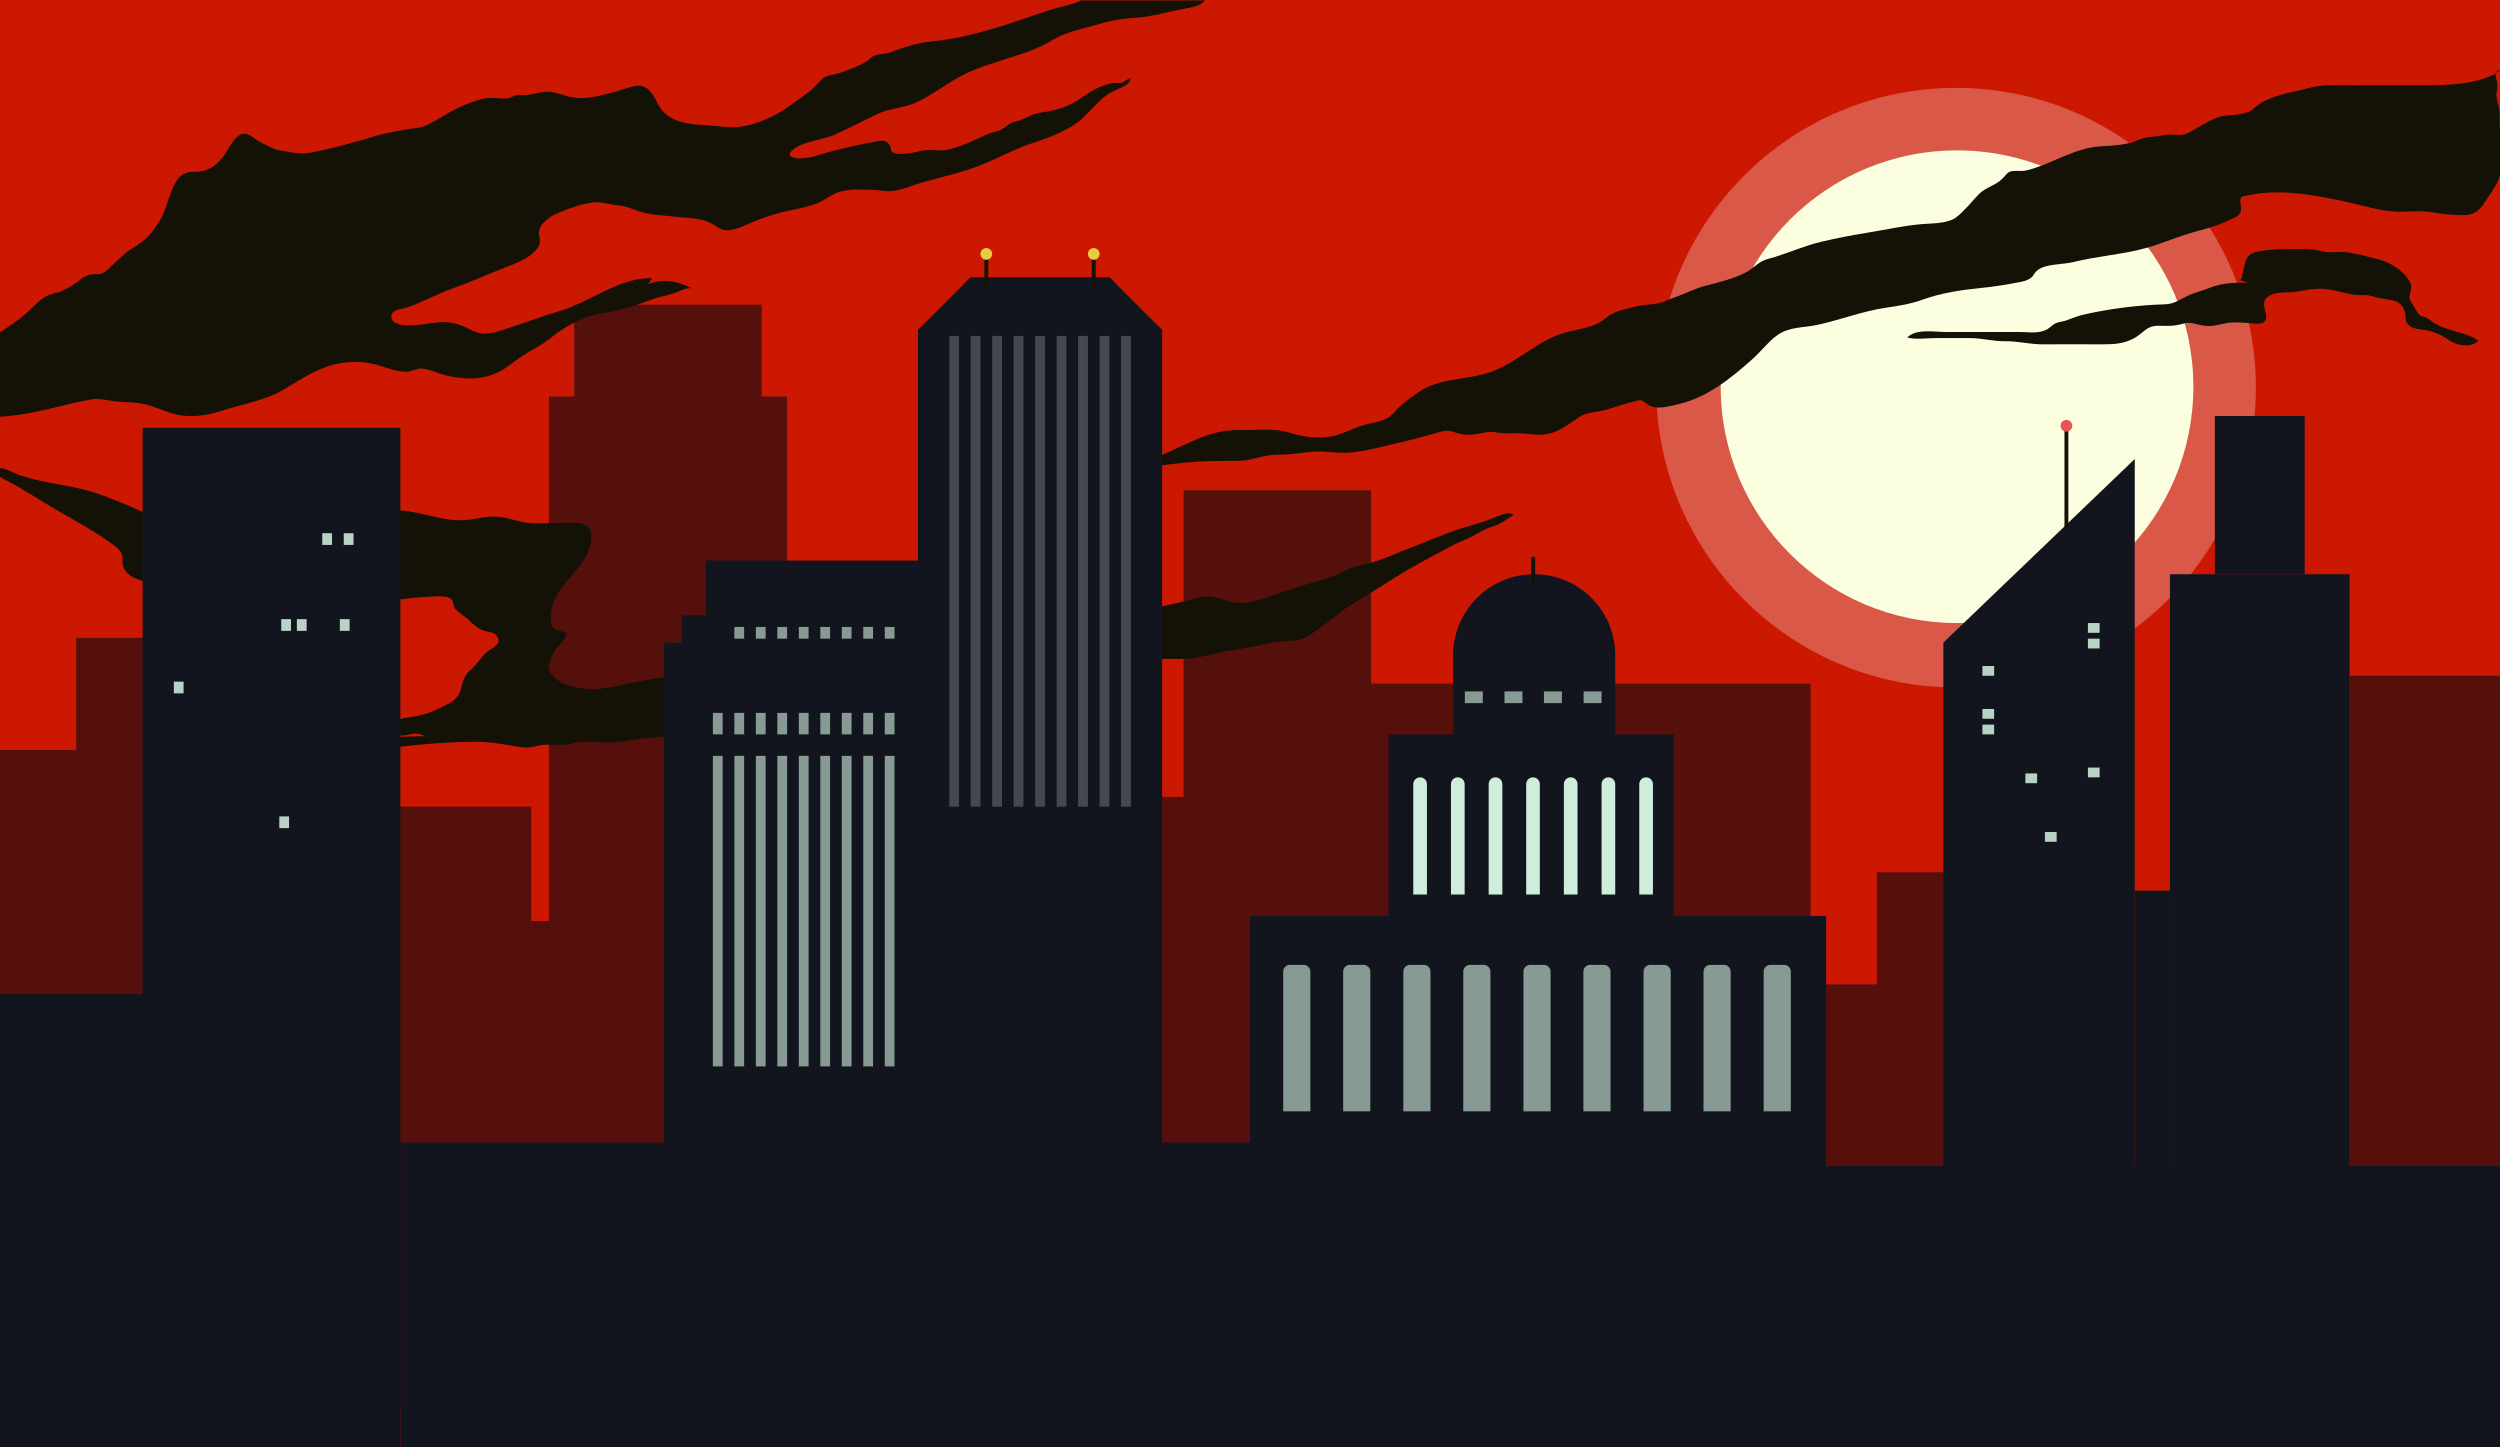 <?xml version="1.0" encoding="utf-8"?>
<!-- Generator: Adobe Illustrator 21.0.2, SVG Export Plug-In . SVG Version: 6.00 Build 0)  -->
<svg version="1.1" xmlns="http://www.w3.org/2000/svg" xmlns:xlink="http://www.w3.org/1999/xlink" x="0px" y="0px"
	 viewBox="0 0 1280 741" style="enable-background:new 0 0 1280 741;" xml:space="preserve">
<style type="text/css">
	.st0{fill:#CC1800;}
	.st1{opacity:0.28;fill:#FFFFFF;}
	.st2{fill:#FBFEDF;}
	.st3{fill:#56100C;}
	.st4{fill:#141206;}
	.st5{fill:#13151E;}
	.st6{opacity:0.23;fill:#DEFFEC;}
	.st7{opacity:0.57;fill:#DEFFEC;}
	.st8{opacity:0.92;fill:#DEFFEC;}
	.st9{opacity:0.81;fill:#DEFFEC;}
	.st10{fill:none;stroke:#141206;stroke-width:2;stroke-linecap:round;stroke-miterlimit:10;}
	.st11{fill:#E8CC42;}
	.st12{fill:#EA5353;}
</style>
<g id="Layer_2">
	<rect class="st0" width="1280" height="741"/>
	<circle class="st1" cx="1001.5" cy="198.5" r="153.5"/>
	<circle class="st2" cx="1002" cy="198" r="121"/>
</g>
<g id="Layer_4">
	<rect x="606" y="251" class="st3" width="96" height="380"/>
	<rect x="701" y="350" class="st3" width="226" height="255"/>
	<rect x="485" y="408" class="st3" width="226" height="255"/>
	<rect x="176" y="413" class="st3" width="96" height="309"/>
	<rect x="281" y="203" class="st3" width="122" height="421"/>
	<rect x="294" y="156" class="st3" width="96" height="74"/>
	<rect x="1203" y="346" class="st3" width="77" height="255"/>
	<rect x="926" y="504" class="st3" width="77" height="135"/>
	<rect x="233" y="531" class="st3" width="77" height="58"/>
	<rect y="384" class="st3" width="77" height="135"/>
	<rect x="39" y="326.6" class="st3" width="35" height="61.4"/>
	<rect x="961" y="446.6" class="st3" width="35" height="61.4"/>
	<rect x="263" y="471.6" class="st3" width="35" height="61.4"/>
</g>
<g id="Layer_1">
	<g>
		<path class="st4" d="M617.1,0c-2,2.7-5.3,3.5-8.7,4.1c-9.2,1.5-19,4.7-28.2,5.1c-7,0.3-13.5,1.9-20.3,3.9c-7,2-14.6,3.5-20.6,7.2
			c-14.6,9-32.7,10.7-47.7,18.9c-7.3,3.9-13.8,9-21.3,12.7c-7,3.5-14.8,3.3-21.8,6.8c-6.6,3.3-13,6.4-19.8,9.7
			c-6.9,3.4-16.4,3.4-22.5,8.1c-3.5,2.7-1.7,4.3,2.8,4.6c5.7,0.3,11.9-2.5,17.3-3.8c7.5-1.8,15.4-3.8,23-5c3.4-0.5,4.6-0.5,6.3,2.2
			c0.8,1.2,0,2,1.2,3.2c1.6,1.6,4.5,1,6.6,1c3.7-0.1,7-1.5,10.7-1.8c3.8-0.3,7.5,0.6,11.2-0.3c7.7-1.7,13.9-5.1,21-8.2
			c2-0.8,4.2-1,6.1-1.9c1.9-0.9,3.3-2.5,5.2-3.5c1.4-0.7,3.2-1,4.7-1.4c2.6-0.9,5.1-2.5,7.7-3.3c2.9-0.9,6.3-1,9.3-1.8
			c5.8-1.5,9.2-2.8,14.2-6.3c4.7-3.3,10.1-6.6,15.9-7.6c1.5-0.3,3.5,0.1,4.8-0.2c1.8-0.5,2.8-2,4.6-2.4c0,3.6-5.4,5-7.9,6.2
			c-3.1,1.5-5.4,3.1-7.9,5.5c-2.6,2.6-5.2,5.2-7.8,7.9c-4.2,4.3-8.9,6.6-14.3,9.1c-5.8,2.8-12.1,4.2-18.1,6.7
			c-9.2,3.8-17.9,8.6-27.5,11.6c-7.8,2.5-15.8,4.3-23.7,6.6c-4.3,1.3-8.3,3-12.7,3.9c-4.1,0.9-7.1,0-11.1-0.2
			c-6.6-0.2-14.4-1-20.5,1.9c-2.7,1.3-5,3.2-7.8,4.4c-4.8,2-9.4,3-14.5,4c-6.2,1.3-12.1,3.1-18,5.4c-4.3,1.6-10.5,5.3-15.4,4.9
			c-2.8-0.2-4.8-2.1-7.1-3.4c-6-3.2-11.9-2.7-18.4-3.5c-5.4-0.7-11.2-0.7-16.4-2.1c-5.2-1.4-8.9-3.5-14.3-3.9
			c-3.7-0.3-7.5-1.8-11.2-1.4c-6.1,0.6-14.2,3.5-19.7,6c-2.9,1.3-7.6,4.8-8.4,8.1c-0.8,3.7,1.6,5.1-0.5,8.7
			c-3.7,6.2-13.7,9.2-20.1,11.8c-7.9,3.2-15.8,6.7-23.8,9.5c-8.2,2.9-15.9,7.4-24.2,10c-2.3,0.7-6.3,0.8-7,3.4
			c-1.3,4.7,5.6,5.5,8.4,5.5c5.4,0.2,10.5-1.2,15.8-1.6c6.3-0.5,11,1.1,16.6,4c6.4,3.3,11,1.6,17.8-0.6c9.4-3.1,18.7-6.5,28.2-9.4
			c15.4-4.7,29.8-16.9,46.6-16.6c-0.6,1.1-1.4,2.2-2.3,3.1c8.1-3,15.1-1.8,22.8,2.2c-3.1-0.7-6.1,1.3-8.9,2.3
			c-4.4,1.5-9,2.2-13.3,3.9c-8.3,3.1-16.4,5.5-25,6.7c-8.8,1.3-18.7,7.1-25.5,12.6c-4.5,3.7-9.6,6-14.4,9.1c-4,2.6-7.4,5.9-11.7,8
			c-8.6,4.3-16.8,4.1-26,2.2c-4.4-0.9-8.9-3.1-13.1-3.8c-2.8-0.4-5.1,1.4-7.9,1.6c-5.3,0.3-10.3-2-15.3-3.4c-6.8-2-13.3-2-20.3-0.7
			c-10.6,2.1-18.9,8.1-28,13.4c-9.8,5.7-21.8,7.5-32.4,11c-5.7,1.9-11.8,2.7-17.8,2.3c-7.2-0.5-12.9-3.9-19.7-5.7
			c-5.7-1.5-11-1-16.8-1.8c-4.1-0.6-7.3-1.5-11.5-0.9C32.3,207,19,211.7,4.5,213c-1.5,0.1-3,0.3-4.5,0.4v-43.2
			c5-3.4,10.2-6.7,14.6-10.9c2.4-2.2,5-5,7.7-6.8c2.5-1.7,5.5-2.5,8.6-3.1c3.5-1.9,6.2-2.9,9.3-5.5c1.8-1.5,3.1-2.5,5.5-3.2
			c1.9-0.6,4.7,0,6.4-0.6c2.3-0.9,4.3-3.5,6.2-5.1c3.5-3,6.3-6.2,10.3-8.4c5.4-3,9.3-7.3,12.6-12.6c3.3-5.2,4.4-10.6,6.6-16.2
			c2.3-5.8,4.9-9.9,11.4-9.8c6.5,0.1,11.1-2.5,15.1-7.8c2.7-3.6,6.6-13.1,11.9-11.6c2.7,0.8,5.3,3.4,7.9,4.6c3,1.4,6,3.3,9.3,3.8
			c5.2,0.8,10,2.2,15.4,1.2c11.5-2.2,22.7-5.3,33.9-8.7c5.3-1.6,10.8-2.3,16.2-3.4c3-0.6,5.7-0.3,8.6-1.6c3.6-1.6,7-3.6,10.3-5.6
			c5.9-3.7,13-6.7,19.8-8.4c4.1-1,8.4,0.3,12.5-0.2c1.8-0.2,2.5-1.1,4-1.5c2.2-0.5,4.6,0.2,6.9-0.3c4.1-0.8,7.6-2,11.9-1.3
			c4.6,0.8,8.7,2.9,13.4,3c6.4,0.2,11-1.3,17.1-2.8c4-1,8.3-2.8,12.2-3.4c5.9-0.9,8.7,4.1,10.9,8.6c6.6,13.2,21.7,10.6,33.8,12.3
			c12.8,1.7,26.5-4.9,36.4-12.4c3.1-2.3,6.4-4.5,9.3-7c2.1-1.8,3.9-4.6,6.2-5.9c2.2-1.3,5.1-1.4,7.5-2.2c4.4-1.5,9.4-3.3,13.4-5.6
			c1.5-0.8,2.9-2.6,4.4-3.2c2.5-1.1,5.6-0.8,8.3-1.8c7.2-2.7,13.6-4.8,21.3-5.6c20.3-2,39.6-9,58.8-15.6c6-2.1,12.1-2.7,17.7-5.4
			H617.1z"/>
	</g>
	<g>
		<path class="st4" d="M1277.4,37.4c0.4,0,0.7-0.1,1.1-0.1c-10.9,6-25.2,6.4-37.4,6.4c-11,0-22.1,0-33.1,0c-5.2,0-10.5,0.1-15.7,0
			c-6.3-0.1-12.1,2-18.2,3.3c-5.1,1.1-9.6,2.3-14.3,4.5c-3,1.4-4.5,3.1-7,4.9c-2.2,1.5-4.5,1.7-7,2.2c-2.8,0.6-5.8,0.3-8.7,1
			c-3.8,0.9-7.8,3.5-11.1,5.3c-2.7,1.4-5.2,3.5-8.2,4c-2.9,0.6-6.1-0.4-9.1,0.2c-3.5,0.8-7.2,0.7-10.8,1.5c-2.4,0.5-4.6,1.9-7,2.5
			c-5.4,1.3-9.7,1.5-15.2,1.8c-14.2,0.9-24.7,9-38,12.3c-2.2,0.6-4.1,0.2-6.3,0.3c-3.7,0.1-3.8,1.7-6.3,4.1
			c-3.7,3.6-8.2,4.1-11.9,7.8c-3.9,4-7.3,8.6-11.8,12c-3.2,2.4-9.4,2.9-13.4,3.1c-10.8,0.4-21.5,3-32.2,4.7
			c-8.1,1.3-15.8,2.8-23.8,4.7c-8,2-15.2,5.1-23,7.6c-2.7,0.8-5.4,1.3-7.8,2.8c-2.5,1.6-4.5,3.7-7.2,5.1c-6.5,3.4-13.8,5.1-20.8,6.9
			c-5.8,1.5-11.3,4.5-17,6.4c-2.3,0.8-4.8,2.2-7.2,2.6c-3.9,0.8-7.8,0.7-11.8,1.7c-6.6,1.7-10.5,2-15.6,6.3
			c-6.1,5.1-15.6,5.2-22.9,7.8c-13.4,4.8-23.4,15.7-37.1,19.9c-11.7,3.6-25.5,2.6-35.9,10.2c-2.7,2-5.8,4.1-8.3,6.3
			c-2.7,2.4-4.5,5.4-7.9,7c-3.6,1.7-7.9,2.1-11.8,3.3c-4,1.2-7.6,3-11.4,4.4c-6.4,2.4-13.9,2.2-20.5,0.8c-3.1-0.6-6.2-1.9-9.5-2.4
			c-7.2-1.2-14.9-0.3-22.2-0.4c-16-0.2-28.4,8.7-42.7,14.2c-8.4,3.2-16.6,5.1-25.3,6.7c-4.2,0.7-8.2,2.2-12.4,3
			c-3.2,0.6-6.4,1.7-9.3,3.1c2.9,0.1,5.4-1.2,8.2-1.7c3.9-0.7,7.9-1.2,11.8-2c4.7-0.9,9.5-1.6,14.3-2.4c6.2-1,12.5-2.4,18.8-3.2
			c10-1.3,19.9-2,30-1.9c4.2,0,8.3,0.2,12.4-0.7c5.1-1.2,9.3-2.5,14.6-2.5c7.6,0.1,14.8-1.8,22.3-1.6c4.9,0.2,9.6,0.9,14.6,0.5
			c8.6-0.8,16-3,24.3-4.9c7-1.6,13.8-3.4,20.6-5.4c4.7-1.4,5.8-1,10.3,0.5c3.5,1.1,7.9,0.7,11.5,0c3.6-0.8,5-1.1,8.6-0.4
			c3.5,0.6,7,0.3,10.6,0.3c4.7,0,9.2,1.3,13.9,0.6c6.4-1,11.1-4.5,16.2-8.1c3.9-2.8,6.7-2.9,11.2-3.7c5.8-1,11.6-3.5,17.4-4.9
			c4.6-1.2,4-1.3,7.5,1.3c4.4,3.2,11,1,15.9-0.1c14.5-3.3,26.9-13.2,37.8-23c4.2-3.7,8-8.8,12.5-12.1c6.3-4.6,13.4-3.9,20.5-5.4
			c11.7-2.5,23.1-7,35.1-8.8c6.6-1,13-1.9,19.4-4.3c9.5-3.4,19.9-4.9,29.9-5.9c6.4-0.6,12.9-1.7,19.2-2.9c2-0.4,4-0.8,5.7-2
			c1.9-1.3,1.8-2.5,3.4-3.9c4-3.6,13.3-3.1,18.6-4.4c12.3-3.1,24.9-3.8,37.2-7.2c7-1.9,13.7-4.8,20.6-7c7-2.2,13.9-3.5,20.5-6.6
			c1.9-0.9,5.5-2.1,6.8-3.8c2.1-2.8-0.6-5.7,0.9-8.7c17.1-4.9,36.1-1.4,53.1,2.3c9.1,1.9,18,5,27.4,5.2c4.4,0.1,8.8-0.4,13.2-0.2
			c4.7,0.3,9,1.6,13.8,1.7c3.2,0.1,7.4,0.7,10.4-0.3c4.2-1.4,6.4-5.3,8.6-8.8c2.6-4,5.5-7.7,6.4-12.6c0.7-3.5,0.2-7.1,0.2-10.7
			c0-3.2,0.2-6.3-0.4-9.5c-0.8-4.4,0.1-8.5-0.7-13c-0.8-2.2-1.2-4.4-1.4-6.7c0.5-2,0.7-3.9,0.5-6c-0.3-2.4-2.7-6,1.9-6.6"/>
	</g>
	<g>
		<path class="st4" d="M1151.2,144.7c-7.2,0-13.4,0-20.2,2.8c-3.2,1.3-6.5,2.1-9.7,3.4c-4.7,2-7.5,4.7-12.7,4.9
			c-13.8,0.4-27.4,2.1-41,5.1c-3.4,0.7-6.6,2-9.8,3.2c-1.5,0.5-3,0.6-4.5,1.1c-2.4,0.8-2.7,1.9-5,3.3c-4.1,2.5-9.3,1.5-13.9,1.5
			c-3.9,0-7.9,0-11.8,0c-8.7,0-17.4,0-26.1,0c-6.1,0-15.3-1.9-20,2.8c4.3,1.2,9.9,0.3,14.5,0.3c5.8,0,11.5,0,17.3,0
			c6.2-0.1,11.9,1.7,18.2,1.6c6.6-0.1,12.7,1.6,19.2,1.6c10.2-0.1,20.3,0,30.5,0c6,0,11.2-0.2,16.6-3.2c1.9-1.1,3.6-2.6,5.3-3.9
			c3-2.3,4.9-2.5,8.8-2.4c3.4,0.1,6.3,0.1,9.5-0.7c2.1-0.6,3.4-1,5.6-0.7c2.9,0.5,5.4,1.5,8.5,1.5c3.5,0.1,6.3-0.9,9.7-1.5
			c3.1-0.6,6.5-0.2,9.7-0.1c2.2,0,7.2,1.1,9-0.2c4.3-2.9-3.6-10.2,3.2-13.8c3.9-2.1,9.2-1.3,13.4-1.9c5-0.8,9.2-1.8,14.4-1.5
			c4.7,0.3,9.8,2,14.5,2.9c2.3,0.4,4.4,0.2,6.7,0.3c3,0.1,5.2,1.2,8.1,1.7c5.5,1,9.7,0.5,12,6.5c1,2.7-0.4,4.7,1.9,7
			c2.6,2.6,6.9,2.2,10.2,3c4.9,1.2,7.8,3,11.9,5.6c3.5,2.2,10.7,3.1,13.7-0.5c-3.5-2.8-10.9-4.4-15.2-5.8c-2.8-0.9-5.5-1.9-8-3.6
			c-1.4-1-2.4-1.9-3.9-2.6c-1.1-0.5-2-0.2-3-1c-0.6-0.5-5-7.6-5.1-8.7c-0.3-3,2-5.1,0.1-8.5c-3.5-6.2-10.8-10.3-17.5-11.8
			c-5.5-1.3-11.1-3-16.7-3.4c-3-0.2-6.1,0.5-9.1-0.1c-4-0.8-7.1-1.5-11.4-1.4c-8.1,0-16.3-0.2-24.1,1.5c-3.3,0.7-4.9,2.8-5.6,6
			c-0.6,2.6-1.3,5.3-1.8,8c-0.4,0.1-0.8,0.2-1.3,0.3"/>
	</g>
	<g>
		<g>
			<path class="st4" d="M766.6,264.4c-6.3,2.7-12.7,4.4-19.2,6.4c-8.7,2.8-17,6.6-25.5,9.8c-6.7,2.5-13.3,5.7-20.2,7.6
				c-4.4,1.2-8.5,1.8-12.6,3.8c-4.2,2.1-8.3,3.9-12.9,5.1c-7.9,2.2-15.7,4.6-23.4,7.4c-6.6,2.3-14.6,5.4-21.7,3.8
				c-5.6-1.3-10.2-3.8-16.2-2.5c-8.9,2-17.8,4.6-26.8,5.9c-5.7,0.8-11.9,0.1-17.7,0.1c-8.6,0-15.5,1.6-23.9,3.8
				c-8.5,2.2-17.5,4.2-26.3,4.2c-4,0-7.3-1.5-11.2-1.7c-5-0.3-10.1,0.1-15.1,0c-11.8-0.1-23.3,4.1-35.2,4.1c-10,0-20-2.6-29.9-2.5
				c-5.2,0.1-10.6-0.5-15.7,0.3c-5.8,1-11.6,3.8-17.1,6.1c-8.5,3.6-17.2,7.2-25.5,11c-7.9,3.6-16.4,6.1-24.8,8.3
				c-5.6,1.5-11.4,2.2-17.1,3.2c-7.4,1.2-15,3.5-22.5,4.1c-7.5,0.7-20.9-1.4-24.6-9c-1.5-3,0.4-6.3,1.8-9.3c1.5-3.4,6.6-6.5,6.8-10
				c-3.4-3.1-7.2-0.1-8-6.1c-0.5-3.6,0.4-8.1,1.9-11.4c4.9-10.9,18.2-18.6,18.8-31.3c0.3-5.7-2.4-7.6-7.9-7.9
				c-7.4-0.3-14.9,0.5-22.3,0.2c-6-0.2-11.4-2.7-17.3-3.3c-6.1-0.6-11.4,1.3-17.4,1.7c-11.4,0.8-21.5-4.3-32.7-4.9
				c-4.9-0.2-9.3,1.6-14.2,1.7c-6.4,0.2-12.7-1.1-19.1-0.5c-16.8,1.6-33.3,2.1-50.2,2.1c-7.2,0-13.9,0.2-21,2
				c-4.7,1.2-10.4,2.1-15.2,0.9c-4.6-1.2-9.5-3.9-13.7-6c-6.2-3.1-12.9-5.4-19.4-8c-13.4-5.2-28.3-5.6-42-10.2
				c-2.8-0.9-7.7-3.9-10.6-3.7v4.2c1,0.8,2.2,1.4,2.9,1.8c9.1,4.6,17.6,10.4,26.4,15.5c8.7,5.1,17.9,9.9,26,15.7
				c2.6,1.9,5.8,3.5,7.2,6.7c0.9,1.9,0.1,3.3,0.5,5.2c1.3,7.8,11.9,9.2,18.6,10.3c5.9,1,12.2,2.1,18.2,1.6c3.7-0.3,7.1-1.2,10.8-1.4
				c12.6-0.6,24.8,1,37.2,2.8c8,1.2,16.1,2.5,24.1,4c8.5,1.6,16.9,1.1,25.6,1.2c7.3,0,14.1-1.4,21.3-1.7c3.3-0.1,10.4-1.2,12.7,1.4
				c1,1.1,0.8,3.5,1.8,4.7c2.1,2.4,5.5,4.2,7.8,6.6c2.1,2,3.8,3.5,6.5,4.5c2,0.8,5.5,0.7,6.9,2.7c3.2,4.3-2.3,6.1-5.1,8.4
				c-2.8,2.4-4.5,5.6-7.2,8.1c-2.5,2.3-3.5,3.1-4.7,6.2c-1.1,2.7-1.1,5.5-2.8,8c-2.2,3.2-6,4.7-9.3,6.3c-5,2.5-9.8,4-15.4,4.7
				c-5.5,0.7-10.7,2.7-16.1,4.2c-3.6,1-10.3,3-12.2,6.5c0.3,0.1,0.7,0.2,1,0.3l-44,1.6c2.1,2.7,5.1,1.2,7.9,1.5c3.9,0.5,6.9,0,11,0
				c6.3,0,12.7-0.5,18.9,0.4c8.8,1.2,17.6,2,26.5,0.9c13.4-1.7,27-2.7,40.5-2.8c5.3,0,9.9,0.5,15.1,1.4c3.2,0.5,6.6,1.2,9.8,1.5
				c4,0.4,7.1-1.2,11-1.4c3.3-0.2,6.6,0.3,9.9,0c3.4-0.3,6.5-1.4,9.9-1.5c5.3-0.2,10.9,0.8,16.1,0.2c4.5-0.5,8.9-1.3,13.3-1.8
				c5.4-0.7,11.2-0.8,16.5-1.8c8.8-1.7,18.3-2.9,26.9-5.5c7.7-2.3,15.7-7.1,23.6-8.4c8-1.4,17.6-1.3,25.2-4.5
				c13.9-5.8,27.5-10.4,42.3-13.2c12.9-2.5,25.8-3.4,38.8-5c15.2-1.9,30.2-7.2,45.5-7.1c4.2,0,9.5-0.9,13.5,0.3
				c3.5,1.1,5.6,2.5,9.5,2.8c4.4,0.4,8.4,1.7,12.8,1.6c7.2-0.1,14.5-0.1,21.7,0c9,0.1,16.9-3.1,25.8-4.4c6.1-1,12.1-2,18.2-3.5
				c4.7-1.1,8.9-1.1,13.6-1.5c6-0.5,8.8-3.2,13.4-6.4c4-2.8,7.6-5.9,11.5-8.8c6.5-4.8,13.8-8.6,20.6-13c8.6-5.6,17.7-10.9,26.8-15.7
				c5.2-2.8,10.3-5.7,15.6-7.8c5.1-2,9-5.3,14.3-6.8c4.1-1.2,7-3.7,10.6-6C772.7,262,769.2,263.3,766.6,264.4z M196.8,377.5
				c1.1-0.3,2.2-0.8,3.4-0.9c2.1-0.4,4.2,0.2,6.4,0c4.1-0.4,5.9-1.9,10-0.1c0.3,0.1,0.6,0.2,0.9,0.4L196.8,377.5z"/>
		</g>
	</g>
	<path class="st5" d="M595,741H470V168.8c0,0.2,27-26.8,26.8-26.8h71.4c-0.2,0,26.8,27,26.8,26.8V741z"/>
	<rect x="640" y="469" class="st5" width="295" height="272"/>
	<rect x="711" y="376" class="st5" width="146" height="105"/>
	<path class="st5" d="M827,388h-83v-52.5c0-22.9,18.6-41.5,41.5-41.5h0c22.9,0,41.5,18.6,41.5,41.5V388z"/>
	<polygon class="st5" points="1093,741 995,741 995,329 1093,235 	"/>
	<rect x="904" y="597" class="st5" width="377" height="144"/>
	<rect x="1111" y="294" class="st5" width="92" height="447"/>
	<rect x="1134" y="213" class="st5" width="46" height="81"/>
	<rect x="205" y="585" class="st5" width="571" height="156"/>
	<rect x="340" y="329" class="st5" width="151" height="258"/>
	<rect x="73" y="219" class="st5" width="132" height="524"/>
	<rect x="349" y="315" class="st5" width="125" height="16"/>
	<rect x="361.4" y="287" class="st5" width="118.2" height="43"/>
	<rect x="1093" y="456" class="st5" width="18" height="285"/>
	<rect y="509" class="st5" width="120" height="234"/>
</g>
<g id="Layer_3">
	<rect x="486" y="172" class="st6" width="5" height="241"/>
	<rect x="497" y="172" class="st6" width="5" height="241"/>
	<rect x="508" y="172" class="st6" width="5" height="241"/>
	<rect x="519" y="172" class="st6" width="5" height="241"/>
	<rect x="530" y="172" class="st6" width="5" height="241"/>
	<rect x="541" y="172" class="st6" width="5" height="241"/>
	<rect x="552" y="172" class="st6" width="5" height="241"/>
	<rect x="563" y="172" class="st6" width="5" height="241"/>
	<rect x="574" y="172" class="st6" width="5" height="241"/>
	<rect x="365" y="387" class="st7" width="5" height="159"/>
	<rect x="376" y="387" class="st7" width="5" height="159"/>
	<rect x="387" y="387" class="st7" width="5" height="159"/>
	<rect x="398" y="387" class="st7" width="5" height="159"/>
	<rect x="409" y="387" class="st7" width="5" height="159"/>
	<rect x="420" y="387" class="st7" width="5" height="159"/>
	<rect x="431" y="387" class="st7" width="5" height="159"/>
	<rect x="442" y="387" class="st7" width="5" height="159"/>
	<rect x="453" y="387" class="st7" width="5" height="159"/>
	<path class="st8" d="M730.7,458h-7.1v-56.5c0-2,1.6-3.5,3.5-3.5l0,0c2,0,3.5,1.6,3.5,3.5V458z"/>
	<path class="st8" d="M750,458h-7.1v-56.5c0-2,1.6-3.5,3.5-3.5l0,0c2,0,3.5,1.6,3.5,3.5V458z"/>
	<path class="st8" d="M769.3,458h-7.1v-56.5c0-2,1.6-3.5,3.5-3.5h0c2,0,3.5,1.6,3.5,3.5V458z"/>
	<path class="st8" d="M788.5,458h-7.1v-56.5c0-2,1.6-3.5,3.5-3.5l0,0c2,0,3.5,1.6,3.5,3.5V458z"/>
	<path class="st8" d="M807.8,458h-7.1v-56.5c0-2,1.6-3.5,3.5-3.5h0c2,0,3.5,1.6,3.5,3.5V458z"/>
	<path class="st8" d="M827.1,458H820v-56.5c0-2,1.6-3.5,3.5-3.5l0,0c2,0,3.5,1.6,3.5,3.5V458z"/>
	<path class="st8" d="M846.4,458h-7.1v-56.5c0-2,1.6-3.5,3.5-3.5l0,0c2,0,3.5,1.6,3.5,3.5V458z"/>
	<path class="st7" d="M671,569h-14v-71.5c0-2,1.6-3.5,3.5-3.5h6.9c2,0,3.5,1.6,3.5,3.5V569z"/>
	<path class="st7" d="M701.7,569h-14v-71.5c0-2,1.6-3.5,3.5-3.5h6.9c2,0,3.5,1.6,3.5,3.5V569z"/>
	<path class="st7" d="M732.5,569h-14v-71.5c0-2,1.6-3.5,3.5-3.5h6.9c2,0,3.5,1.6,3.5,3.5V569z"/>
	<path class="st7" d="M763.2,569h-14v-71.5c0-2,1.6-3.5,3.5-3.5h6.9c2,0,3.5,1.6,3.5,3.5V569z"/>
	<path class="st7" d="M794,569h-14v-71.5c0-2,1.6-3.5,3.5-3.5h6.9c2,0,3.5,1.6,3.5,3.5V569z"/>
	<path class="st7" d="M824.7,569h-14v-71.5c0-2,1.6-3.5,3.5-3.5h6.9c2,0,3.5,1.6,3.5,3.5V569z"/>
	<path class="st7" d="M855.5,569h-14v-71.5c0-2,1.6-3.5,3.5-3.5h6.9c2,0,3.5,1.6,3.5,3.5V569z"/>
	<path class="st7" d="M886.2,569h-14v-71.5c0-2,1.6-3.5,3.5-3.5h6.9c2,0,3.5,1.6,3.5,3.5V569z"/>
	<path class="st7" d="M917,569h-14v-71.5c0-2,1.6-3.5,3.5-3.5h6.9c2,0,3.5,1.6,3.5,3.5V569z"/>
	<rect x="365" y="365" class="st7" width="5" height="11"/>
	<rect x="376" y="365" class="st7" width="5" height="11"/>
	<rect x="387" y="365" class="st7" width="5" height="11"/>
	<rect x="398" y="365" class="st7" width="5" height="11"/>
	<rect x="409" y="365" class="st7" width="5" height="11"/>
	<rect x="420" y="365" class="st7" width="5" height="11"/>
	<rect x="431" y="365" class="st7" width="5" height="11"/>
	<rect x="442" y="365" class="st7" width="5" height="11"/>
	<rect x="453" y="365" class="st7" width="5" height="11"/>
	<rect x="165" y="273" class="st9" width="5" height="6"/>
	<rect x="176" y="273" class="st9" width="5" height="6"/>
	<rect x="89" y="349" class="st9" width="5" height="6"/>
	<rect x="143" y="418" class="st9" width="5" height="6"/>
	<rect x="376" y="321" class="st7" width="5" height="6"/>
	<rect x="387" y="321" class="st7" width="5" height="6"/>
	<rect x="398" y="321" class="st7" width="5" height="6"/>
	<rect x="409" y="321" class="st7" width="5" height="6"/>
	<rect x="750" y="354" class="st7" width="9.2" height="6"/>
	<rect x="770.3" y="354" class="st7" width="9.2" height="6"/>
	<rect x="790.5" y="354" class="st7" width="9.2" height="6"/>
	<rect x="810.8" y="354" class="st7" width="9.2" height="6"/>
	<rect x="420" y="321" class="st7" width="5" height="6"/>
	<rect x="431" y="321" class="st7" width="5" height="6"/>
	<rect x="442" y="321" class="st7" width="5" height="6"/>
	<rect x="453" y="321" class="st7" width="5" height="6"/>
	<rect x="174" y="317" class="st9" width="5" height="6"/>
	<rect x="152" y="317" class="st9" width="5" height="6"/>
	<rect x="144" y="317" class="st9" width="5" height="6"/>
	<rect x="1047.5" y="425.5" transform="matrix(6.123234e-17 -1 1 6.123234e-17 621.5 1478.5)" class="st9" width="5" height="6"/>
	<rect x="1015.5" y="340.5" transform="matrix(6.123234e-17 -1 1 6.123234e-17 674.5 1361.5)" class="st9" width="5" height="6"/>
	<rect x="1015.5" y="362.5" transform="matrix(6.123234e-17 -1 1 6.123234e-17 652.5 1383.5)" class="st9" width="5" height="6"/>
	<rect x="1015.5" y="370.5" transform="matrix(6.123234e-17 -1 1 6.123234e-17 644.5 1391.5)" class="st9" width="5" height="6"/>
	
		<rect x="1037.5" y="395.5" transform="matrix(-1.836970e-16 1 -1 -1.836970e-16 1438.5 -641.5)" class="st9" width="5" height="6"/>
	
		<rect x="1069.5" y="392.5" transform="matrix(-1.836970e-16 1 -1 -1.836970e-16 1467.5 -676.5)" class="st9" width="5" height="6"/>
	
		<rect x="1069.5" y="326.5" transform="matrix(-1.836970e-16 1 -1 -1.836970e-16 1401.5 -742.5)" class="st9" width="5" height="6"/>
	
		<rect x="1069.5" y="318.5" transform="matrix(-1.836970e-16 1 -1 -1.836970e-16 1393.5 -750.5)" class="st9" width="5" height="6"/>
	<line class="st10" x1="1058" y1="220" x2="1058" y2="272"/>
	<line class="st10" x1="785" y1="286" x2="785" y2="298"/>
	<line class="st10" x1="505" y1="131" x2="505" y2="147"/>
	<line class="st10" x1="560" y1="131" x2="560" y2="147"/>
	<circle class="st11" cx="505" cy="130" r="3"/>
	<circle class="st11" cx="560" cy="130" r="3"/>
	<circle class="st12" cx="1058" cy="218" r="3"/>
</g>
</svg>
